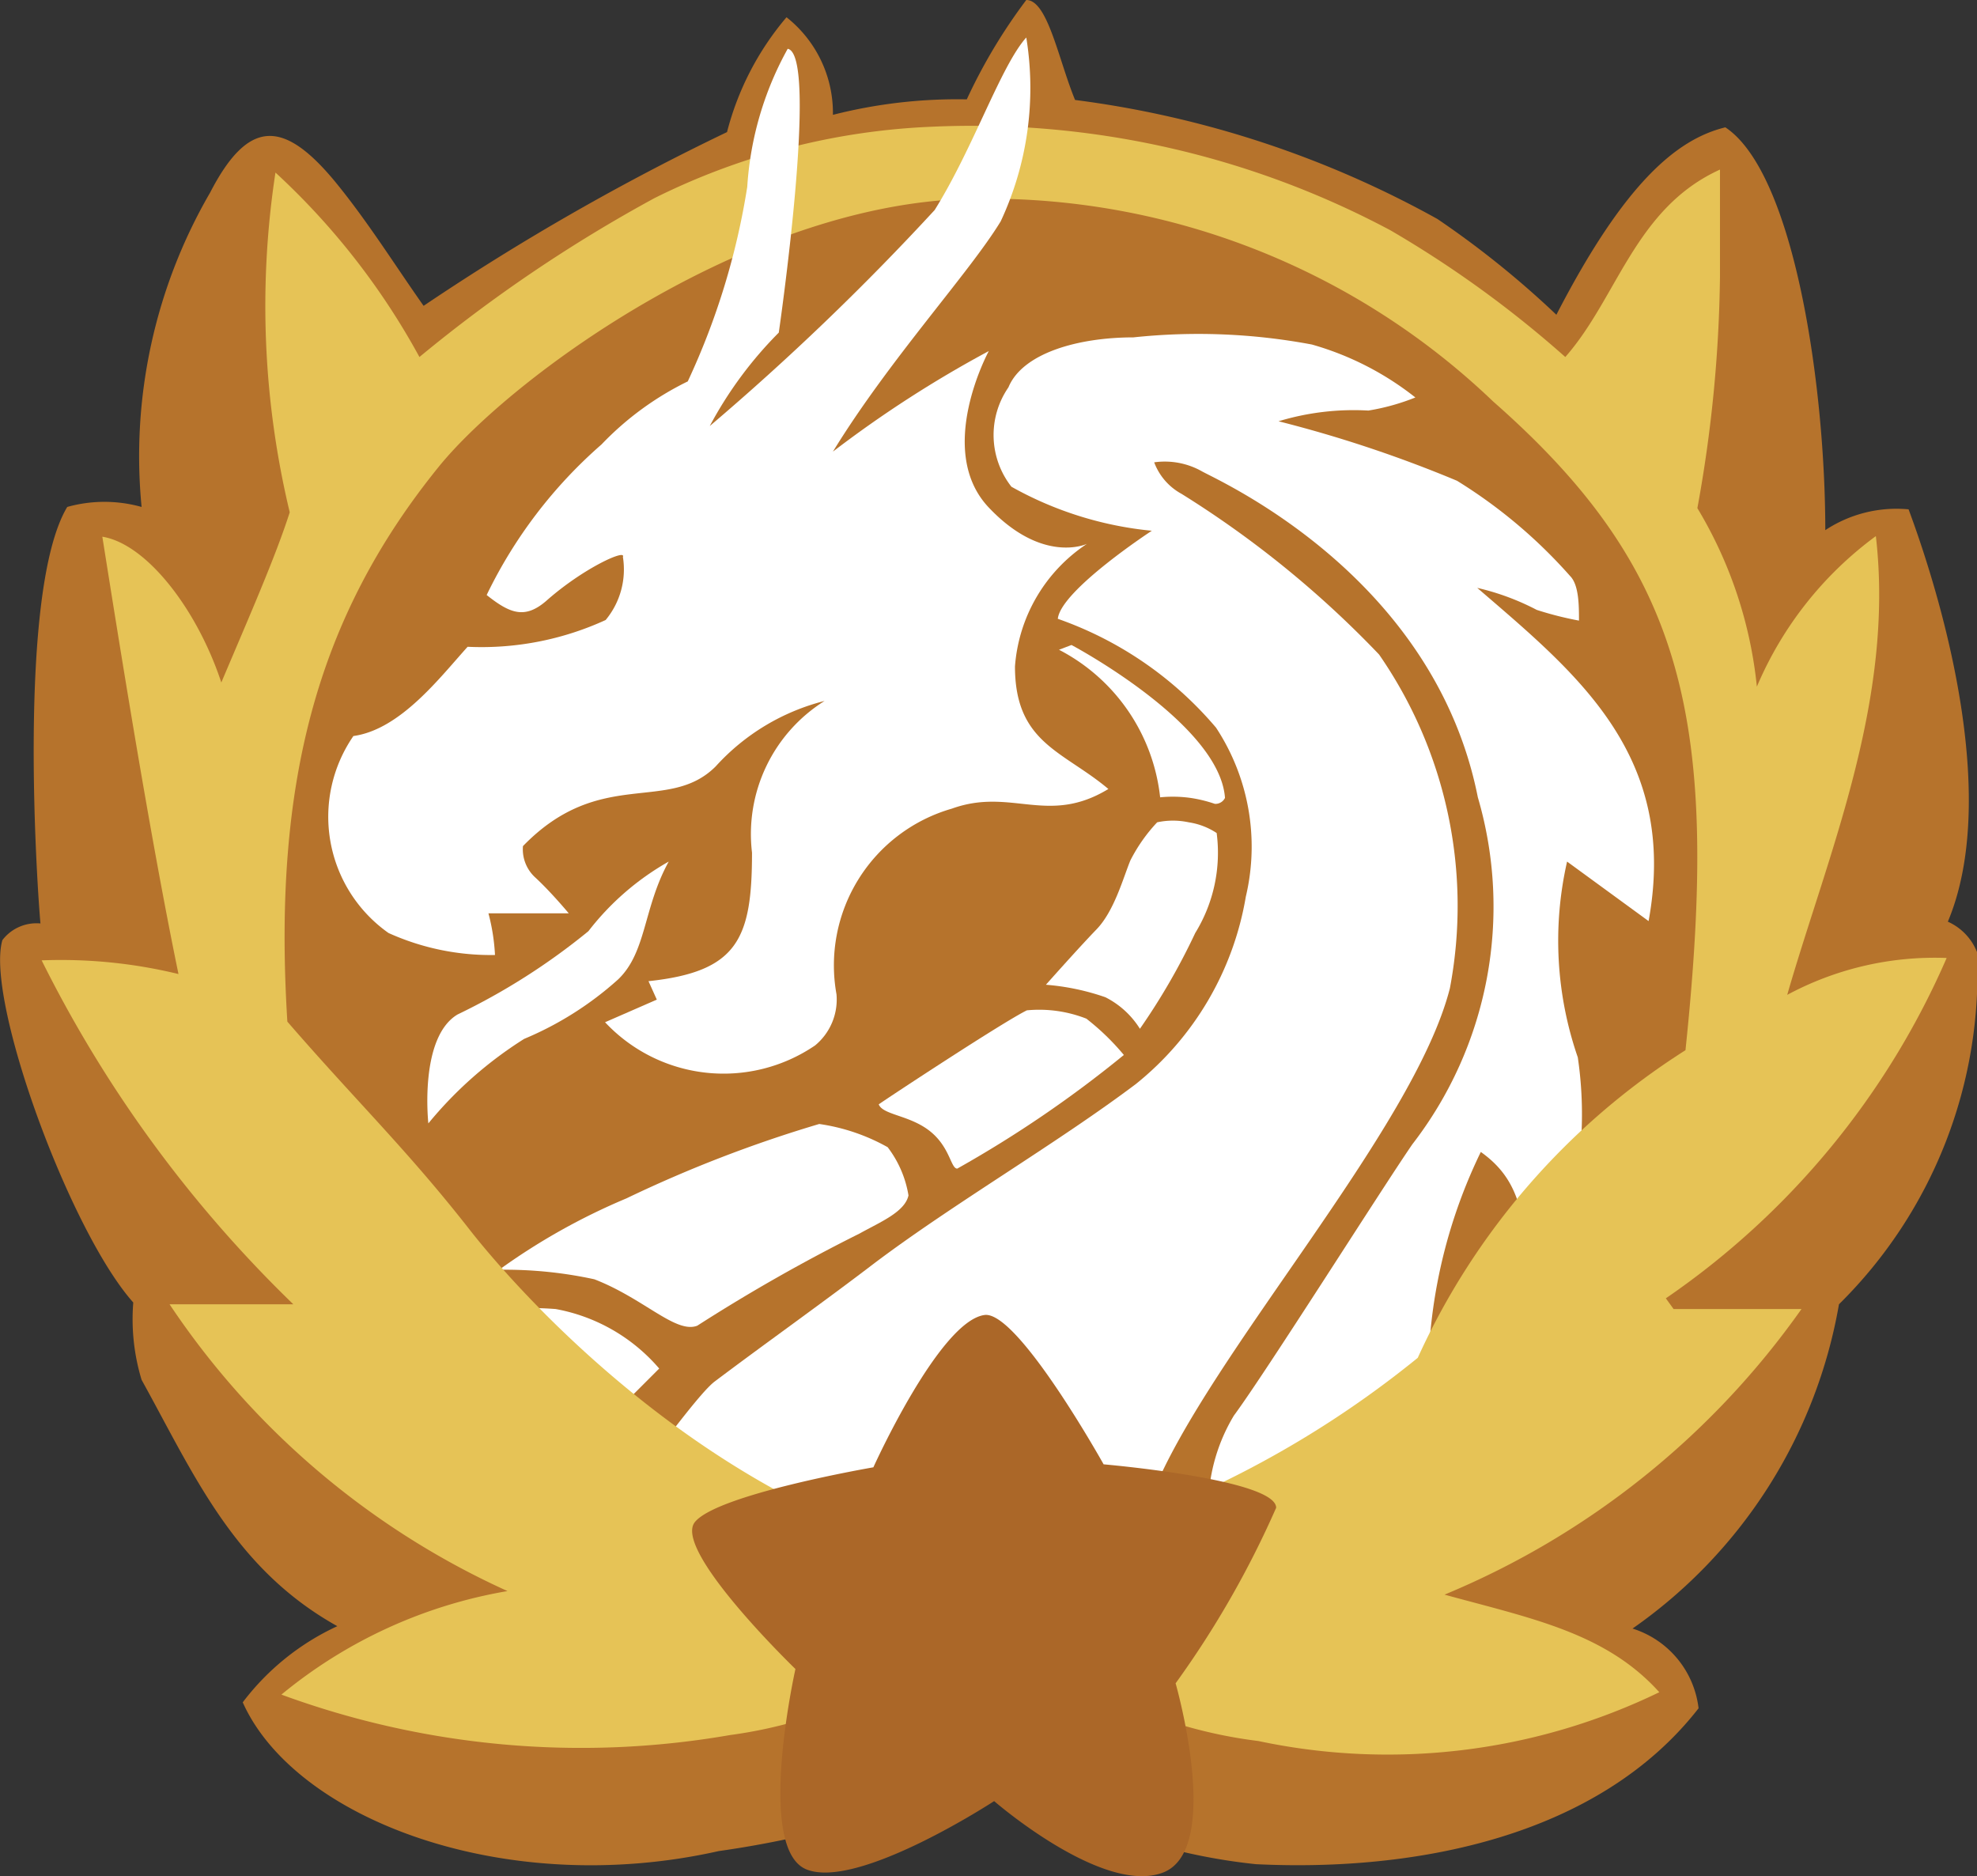 <svg id="Emblem-Gold" xmlns="http://www.w3.org/2000/svg" viewBox="0 0 33.23 31.53">
  <rect x="0" y="0" width="33.23" height="31.53" fill="#333333" stroke="none"/>
  <defs>
    <style>
      .cls-1 {
        fill: #b6732c;
      }

      .cls-2 {
        fill: #fff;
      }

      .cls-3 {
        fill: #e6c356;
      }

      .cls-4 {
        fill: #ab6728;
      }
    </style>
  </defs>
  <path id="outer-frame" class="cls-1" d="M7.12,5.14c-.48-.68-.94-1.42-1.49-2.09C4.76,2,4.17,2,3.53,3.24A8.82,8.82,0,0,0,2.38,8.52a2.32,2.32,0,0,0-1.25,0c-.85,1.42-.5,6.47-.45,7a.72.72,0,0,0-.64.28c-.29,1,1.13,4.89,2.2,6.09a3.51,3.51,0,0,0,.14,1.3c.88,1.59,1.55,3.17,3.29,4.14a4.2,4.2,0,0,0-1.59,1.28c.87,1.95,4.39,3.31,8,2.5a17.2,17.2,0,0,0,4.64-1.34,9.9,9.9,0,0,0,4.39,1.56c2.67.13,5.75-.45,7.44-2.62a1.6,1.6,0,0,0-1.11-1.34,8.39,8.39,0,0,0,3.47-5.45A7.82,7.82,0,0,0,33.23,16a.94.94,0,0,0-.49-.51c.84-2,0-5.15-.66-6.93a2.17,2.17,0,0,0-1.4.35c0-2.42-.52-6-1.68-6.77-.82.2-1.7.94-2.84,3.15a15.63,15.63,0,0,0-2-1.61,17,17,0,0,0-6.09-2C17.79,1,17.61,0,17.25,0a9.18,9.18,0,0,0-1,1.67A8.45,8.45,0,0,0,14,1.93,2.05,2.05,0,0,0,13.22.29a4.84,4.84,0,0,0-1,1.93A40.23,40.23,0,0,0,7.12,5.14Z"/>
  <g id="dragon-body">
    <path id="dragon-body-2" data-name="dragon-body" class="cls-2" d="M19.5,13.4a3.18,3.18,0,0,0-1.7-2.48l.21-.08s2.49,1.32,2.58,2.57a.18.18,0,0,1-.17.1,2.3,2.3,0,0,0-.41-.1A2.16,2.16,0,0,0,19.5,13.4Z"/>
    <path id="dragon-body-3" data-name="dragon-body" class="cls-2" d="M19,14.46a2.75,2.75,0,0,1,.45-.64,1.26,1.26,0,0,1,.53,0,1.17,1.17,0,0,1,.47.18,2.57,2.57,0,0,1-.36,1.68,11,11,0,0,1-.93,1.61,1.46,1.46,0,0,0-.58-.53,4,4,0,0,0-1-.21s.55-.62.85-.93S18.88,14.75,19,14.46Z"/>
    <path id="dragon-body-4" data-name="dragon-body" class="cls-2" d="M14.77,18.56c.2-.14,2.1-1.39,2.49-1.58a2.17,2.17,0,0,1,1,.14,4.07,4.07,0,0,1,.63.61,19.5,19.5,0,0,1-2.8,1.91c-.11,0-.12-.36-.46-.63S14.84,18.74,14.77,18.56Z"/>
    <path id="dragon-body-5" data-name="dragon-body" class="cls-2" d="M11.72,22.28a29.14,29.14,0,0,1,2.73-1.55c.34-.19.76-.36.82-.64a1.82,1.82,0,0,0-.35-.81,3.31,3.31,0,0,0-1.15-.39,21.83,21.83,0,0,0-3.24,1.25,10.79,10.79,0,0,0-2.14,1.2,7.06,7.06,0,0,1,1.6.16C10.82,21.82,11.36,22.42,11.72,22.28Z"/>
    <path id="dragon-body-6" data-name="dragon-body" class="cls-2" d="M7.73,22.1c-.55.57-1,.94-1,.94l3.06,1.25L11.08,23A3,3,0,0,0,9.34,22,5.86,5.86,0,0,0,7.73,22.1Z"/>
    <path id="dragon-body-7" data-name="dragon-body" class="cls-2" d="M20.94,15.07a5.13,5.13,0,0,1-1.85,3.15c-1.33,1-3.05,2-4.38,3-.89.68-1.81,1.33-2.7,2-.26.2-.93,1.14-1.15,1.38,1.16,1.14,6.64,1,8.51.51.93-2.32,4.39-6.11,5-8.5A7.42,7.42,0,0,0,23.18,11,17,17,0,0,0,19.86,8.3a1,1,0,0,1-.46-.53,1.27,1.27,0,0,1,.8.15c.28.16,3.9,1.75,4.64,5.48a6.53,6.53,0,0,1-1.1,5.83c-.51.74-2.46,3.83-3,4.56a3,3,0,0,0-.43,1.47,21.12,21.12,0,0,1,3.72-1.39,8.78,8.78,0,0,1,.86-4.51c.66.47.83,1.12.76,2.74a6.53,6.53,0,0,0,.87-4.33,6,6,0,0,1-.18-3.29l1.37,1c.51-2.79-1.21-4.16-2.88-5.6a4.17,4.17,0,0,1,1,.37,5.68,5.68,0,0,0,.71.18c0-.25,0-.6-.15-.75a8.46,8.46,0,0,0-1.9-1.6,21.3,21.3,0,0,0-3-1A4.36,4.36,0,0,1,23,6.9a3.72,3.72,0,0,0,.79-.22,5,5,0,0,0-1.74-.89,10.33,10.33,0,0,0-3-.12c-.92,0-1.86.26-2.1.84A1.41,1.41,0,0,0,17,8.18a6,6,0,0,0,2.36.74s-1.53,1-1.58,1.48a6.14,6.14,0,0,1,2.66,1.83A3.64,3.64,0,0,1,20.94,15.07Z"/>
  </g>
  <path id="inner-frame" class="cls-3" d="M16.58,27.08a8,8,0,0,0,4.57,2.18,10.47,10.47,0,0,0,6.74-.82c-.9-1-2.15-1.24-3.61-1.64a13.82,13.82,0,0,0,6-4.8H28.13L28,21.82a13.4,13.4,0,0,0,4.72-5.72,5.24,5.24,0,0,0-2.68.62c.68-2.36,1.81-4.94,1.49-7.71a6.08,6.08,0,0,0-2,2.53,7.22,7.22,0,0,0-1-3,22.91,22.91,0,0,0,.38-3.9c0-.55,0-1.1,0-1.79C27.48,3.5,27.19,5,26.31,6a18.25,18.25,0,0,0-2.94-2.13,14.93,14.93,0,0,0-7.71-1.74A11.5,11.5,0,0,0,11,3.33,24.72,24.72,0,0,0,7.05,6,12.05,12.05,0,0,0,4.63,2.9a14.86,14.86,0,0,0,.24,5.71c-.24.75-.68,1.75-1.15,2.86-.41-1.24-1.26-2.33-2-2.45C2,10.78,2.51,14,3,16.37A8.37,8.37,0,0,0,.7,16.14a21.15,21.15,0,0,0,4.23,5.78H2.85a13.55,13.55,0,0,0,5.68,4.82,8.11,8.11,0,0,0-3.8,1.74,14.61,14.61,0,0,0,7.54.68A7.68,7.68,0,0,0,16.58,27.08ZM16.46,3.34A12.28,12.28,0,0,1,25.1,6.75c3.23,2.84,3.81,5.36,3.23,10.9a12,12,0,0,0-4.5,5.17,17,17,0,0,1-7.45,3.49C12,25.39,8.79,21.8,7.92,20.7,6.86,19.34,6,18.52,4.83,17.17c-.25-4,.5-6.8,2.54-9.32C8.59,6.34,12.66,3.34,16.46,3.34Z"/>
  <path id="dragon-head" class="cls-2" d="M18.27,9.14s-.74.35-1.65-.61,0-2.63,0-2.63A19.44,19.44,0,0,0,14,7.59c.95-1.55,2.29-3,2.82-3.87A5.29,5.29,0,0,0,17.25.63c-.43.48-.89,1.86-1.54,2.9a43.11,43.11,0,0,1-3.78,3.63,6.66,6.66,0,0,1,1.16-1.57s.68-4.67.15-4.77a5.48,5.48,0,0,0-.68,2.32,12.19,12.19,0,0,1-1,3.27,5.09,5.09,0,0,0-1.45,1.06A7.93,7.93,0,0,0,8.18,10c.39.31.64.41,1,.1.62-.55,1.35-.88,1.29-.74a1.33,1.33,0,0,1-.29,1.06,5,5,0,0,1-2.32.45c-.47.52-1.13,1.39-1.92,1.5a2.39,2.39,0,0,0,.59,3.31,4.17,4.17,0,0,0,1.79.37,3.4,3.4,0,0,0-.11-.7H9.56S9.27,15,9,14.75a.64.64,0,0,1-.21-.53c1.3-1.34,2.44-.54,3.24-1.34a3.69,3.69,0,0,1,1.83-1.1,2.64,2.64,0,0,0-1.22,2.55c0,1.45-.24,2-1.74,2.16l.14.31-.87.38a2.73,2.73,0,0,0,3.53.39,1,1,0,0,0,.36-.86A2.74,2.74,0,0,1,16,13.59c1-.36,1.61.29,2.63-.33-.76-.64-1.57-.77-1.57-2.06A2.71,2.71,0,0,1,18.27,9.14Z"/>
  <path id="dragon-tongue" class="cls-2" d="M11.24,14.48a4.5,4.5,0,0,0-1.35,1.17,11,11,0,0,1-2.2,1.4c-.65.39-.49,1.83-.49,1.83a6.7,6.7,0,0,1,1.61-1.42,5.56,5.56,0,0,0,1.58-1C10.87,16,10.81,15.26,11.24,14.48Z"/>
  <path id="star" class="cls-4" d="M16.55,22.1c.56-.07,2,2.51,2,2.51s2.9.25,2.9.73a16.06,16.06,0,0,1-1.69,2.95s.8,2.79-.21,3.18-2.84-1.2-2.84-1.2-2.28,1.49-3.15,1.15-.19-3.37-.19-3.37-2.07-2-1.69-2.47,3-.92,3-.92S15.79,22.2,16.55,22.1Z"/>
</svg>
